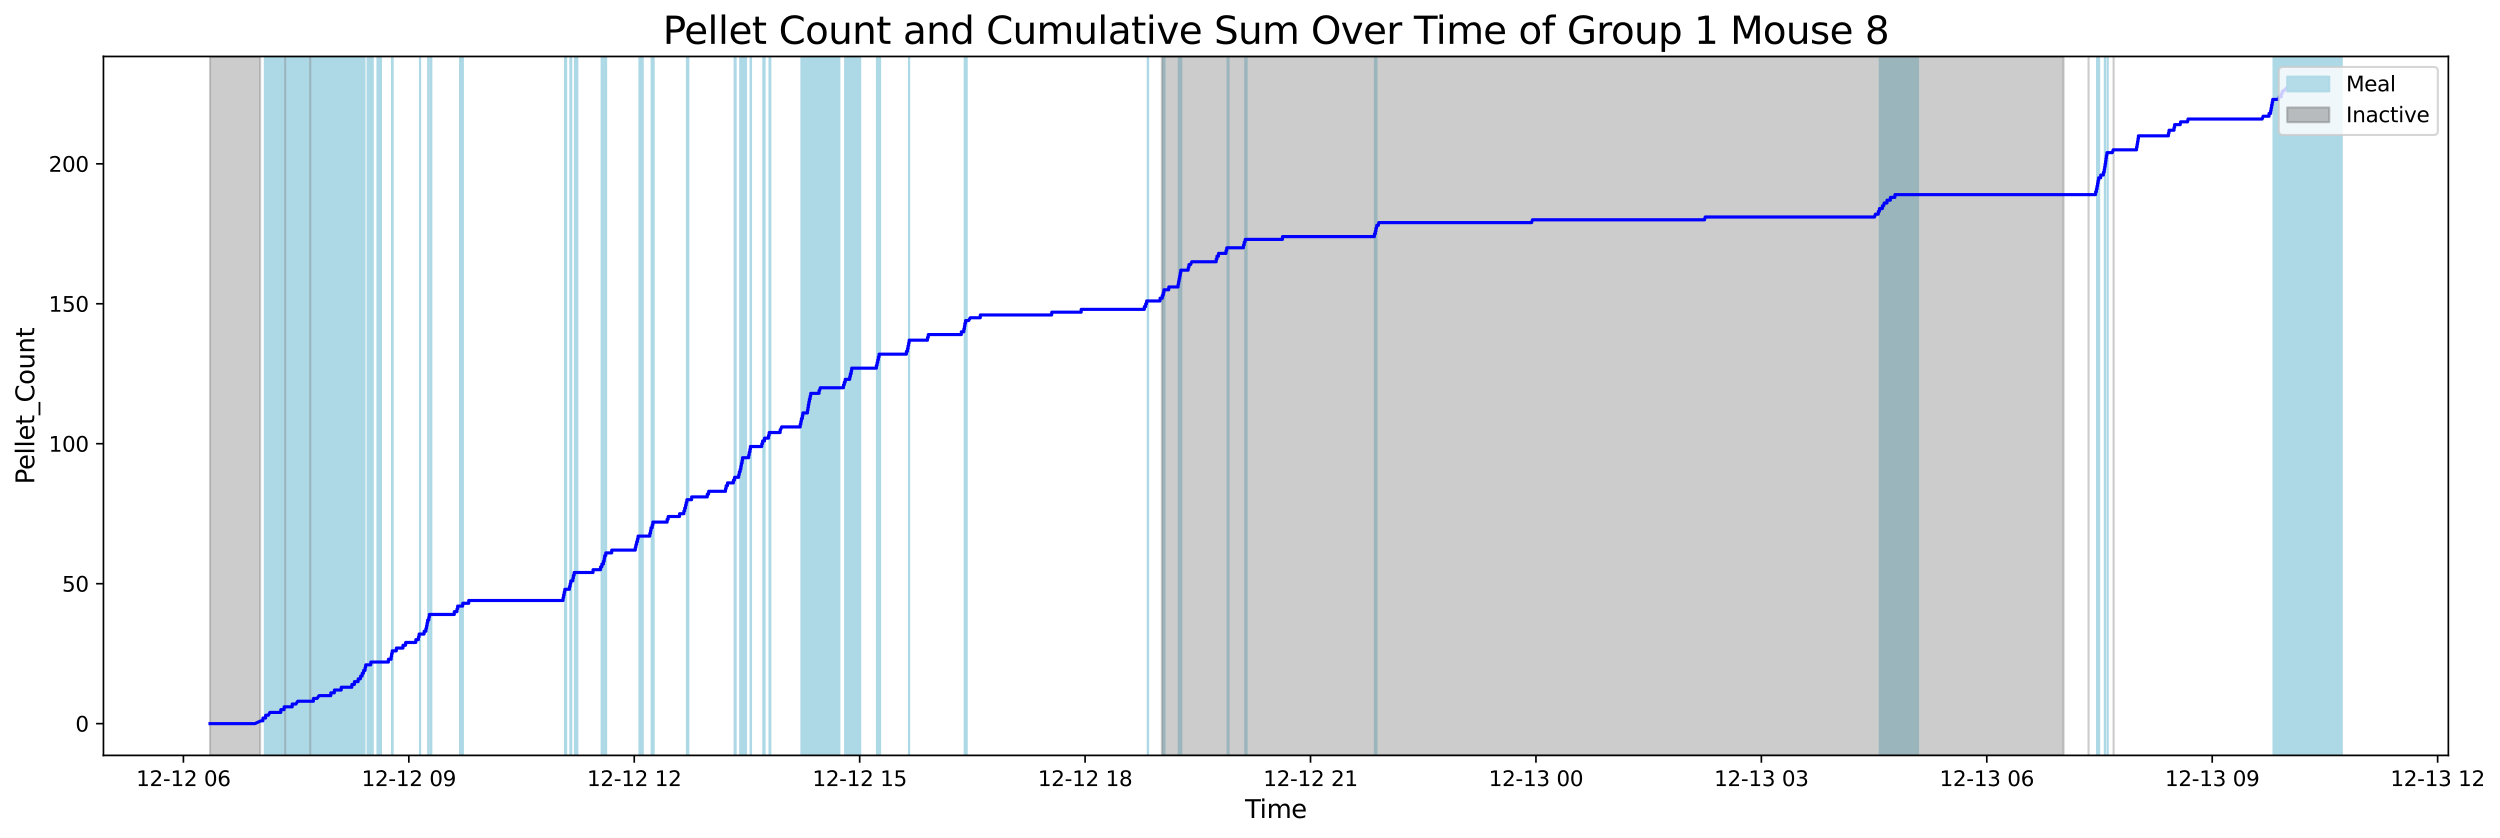 <?xml version="1.0" encoding="utf-8" standalone="no"?>
<!DOCTYPE svg PUBLIC "-//W3C//DTD SVG 1.1//EN"
  "http://www.w3.org/Graphics/SVG/1.1/DTD/svg11.dtd">
<svg xmlns:xlink="http://www.w3.org/1999/xlink" width="1189.814pt" height="399.009pt" viewBox="0 0 1189.814 399.009" xmlns="http://www.w3.org/2000/svg" version="1.1">
 <defs>
  <style type="text/css">*{stroke-linejoin: round; stroke-linecap: butt}</style>
 </defs>
 <g id="figure_1">
  <g id="patch_1">
   <path d="M 0 399.009 
L 1189.814 399.009 
L 1189.814 0 
L 0 0 
z
" style="fill: #ffffff"/>
  </g>
  <g id="axes_1">
   <g id="patch_2">
    <path d="M 49.235 359.517 
L 1165.235 359.517 
L 1165.235 26.877 
L 49.235 26.877 
z
" style="fill: #ffffff"/>
   </g>
   <g id="patch_3">
    <path d="M 155.959 359.517 
L 155.959 26.877 
L 126.05 26.877 
L 126.05 359.517 
z
" clip-path="url(#pbf1a6da0ec)" style="fill: #add8e6; stroke: #add8e6; stroke-linejoin: miter"/>
   </g>
   <g id="patch_4">
    <path d="M 165.446 359.517 
L 165.446 26.877 
L 139.542 26.877 
L 139.542 359.517 
z
" clip-path="url(#pbf1a6da0ec)" style="fill: #add8e6; stroke: #add8e6; stroke-linejoin: miter"/>
   </g>
   <g id="patch_5">
    <path d="M 173.472 359.517 
L 173.472 26.877 
L 150.265 26.877 
L 150.265 359.517 
z
" clip-path="url(#pbf1a6da0ec)" style="fill: #add8e6; stroke: #add8e6; stroke-linejoin: miter"/>
   </g>
   <g id="patch_6">
    <path d="M 177.4 359.517 
L 177.4 26.877 
L 174.96 26.877 
L 174.96 359.517 
z
" clip-path="url(#pbf1a6da0ec)" style="fill: #add8e6; stroke: #add8e6; stroke-linejoin: miter"/>
   </g>
   <g id="patch_7">
    <path d="M 175.612 359.517 
L 175.612 26.877 
L 176.15 26.877 
L 176.15 359.517 
z
" clip-path="url(#pbf1a6da0ec)" style="fill: #add8e6; stroke: #add8e6; stroke-linejoin: miter"/>
   </g>
   <g id="patch_8">
    <path d="M 181.32 359.517 
L 181.32 26.877 
L 179.653 26.877 
L 179.653 359.517 
z
" clip-path="url(#pbf1a6da0ec)" style="fill: #add8e6; stroke: #add8e6; stroke-linejoin: miter"/>
   </g>
   <g id="patch_9">
    <path d="M 186.557 359.517 
L 186.557 26.877 
L 186.857 26.877 
L 186.857 359.517 
z
" clip-path="url(#pbf1a6da0ec)" style="fill: #add8e6; stroke: #add8e6; stroke-linejoin: miter"/>
   </g>
   <g id="patch_10">
    <path d="M 199.888 359.517 
L 199.888 26.877 
L 199.94 26.877 
L 199.94 359.517 
z
" clip-path="url(#pbf1a6da0ec)" style="fill: #add8e6; stroke: #add8e6; stroke-linejoin: miter"/>
   </g>
   <g id="patch_11">
    <path d="M 203.788 359.517 
L 203.788 26.877 
L 203.921 26.877 
L 203.921 359.517 
z
" clip-path="url(#pbf1a6da0ec)" style="fill: #add8e6; stroke: #add8e6; stroke-linejoin: miter"/>
   </g>
   <g id="patch_12">
    <path d="M 205.27 359.517 
L 205.27 26.877 
L 204.817 26.877 
L 204.817 359.517 
z
" clip-path="url(#pbf1a6da0ec)" style="fill: #add8e6; stroke: #add8e6; stroke-linejoin: miter"/>
   </g>
   <g id="patch_13">
    <path d="M 220.292 359.517 
L 220.292 26.877 
L 218.953 26.877 
L 218.953 359.517 
z
" clip-path="url(#pbf1a6da0ec)" style="fill: #add8e6; stroke: #add8e6; stroke-linejoin: miter"/>
   </g>
   <g id="patch_14">
    <path d="M 269.44 359.517 
L 269.44 26.877 
L 268.928 26.877 
L 268.928 359.517 
z
" clip-path="url(#pbf1a6da0ec)" style="fill: #add8e6; stroke: #add8e6; stroke-linejoin: miter"/>
   </g>
   <g id="patch_15">
    <path d="M 271.457 359.517 
L 271.457 26.877 
L 271.876 26.877 
L 271.876 359.517 
z
" clip-path="url(#pbf1a6da0ec)" style="fill: #add8e6; stroke: #add8e6; stroke-linejoin: miter"/>
   </g>
   <g id="patch_16">
    <path d="M 274.757 359.517 
L 274.757 26.877 
L 273.656 26.877 
L 273.656 359.517 
z
" clip-path="url(#pbf1a6da0ec)" style="fill: #add8e6; stroke: #add8e6; stroke-linejoin: miter"/>
   </g>
   <g id="patch_17">
    <path d="M 286.34 359.517 
L 286.34 26.877 
L 286.93 26.877 
L 286.93 359.517 
z
" clip-path="url(#pbf1a6da0ec)" style="fill: #add8e6; stroke: #add8e6; stroke-linejoin: miter"/>
   </g>
   <g id="patch_18">
    <path d="M 287.875 359.517 
L 287.875 26.877 
L 288.461 26.877 
L 288.461 359.517 
z
" clip-path="url(#pbf1a6da0ec)" style="fill: #add8e6; stroke: #add8e6; stroke-linejoin: miter"/>
   </g>
   <g id="patch_19">
    <path d="M 305.893 359.517 
L 305.893 26.877 
L 304.334 26.877 
L 304.334 359.517 
z
" clip-path="url(#pbf1a6da0ec)" style="fill: #add8e6; stroke: #add8e6; stroke-linejoin: miter"/>
   </g>
   <g id="patch_20">
    <path d="M 310.926 359.517 
L 310.926 26.877 
L 310.139 26.877 
L 310.139 359.517 
z
" clip-path="url(#pbf1a6da0ec)" style="fill: #add8e6; stroke: #add8e6; stroke-linejoin: miter"/>
   </g>
   <g id="patch_21">
    <path d="M 310.828 359.517 
L 310.828 26.877 
L 311.003 26.877 
L 311.003 359.517 
z
" clip-path="url(#pbf1a6da0ec)" style="fill: #add8e6; stroke: #add8e6; stroke-linejoin: miter"/>
   </g>
   <g id="patch_22">
    <path d="M 327.587 359.517 
L 327.587 26.877 
L 326.935 26.877 
L 326.935 359.517 
z
" clip-path="url(#pbf1a6da0ec)" style="fill: #add8e6; stroke: #add8e6; stroke-linejoin: miter"/>
   </g>
   <g id="patch_23">
    <path d="M 349.63 359.517 
L 349.63 26.877 
L 350.104 26.877 
L 350.104 359.517 
z
" clip-path="url(#pbf1a6da0ec)" style="fill: #add8e6; stroke: #add8e6; stroke-linejoin: miter"/>
   </g>
   <g id="patch_24">
    <path d="M 352.977 359.517 
L 352.977 26.877 
L 352.298 26.877 
L 352.298 359.517 
z
" clip-path="url(#pbf1a6da0ec)" style="fill: #add8e6; stroke: #add8e6; stroke-linejoin: miter"/>
   </g>
   <g id="patch_25">
    <path d="M 353.436 359.517 
L 353.436 26.877 
L 352.858 26.877 
L 352.858 359.517 
z
" clip-path="url(#pbf1a6da0ec)" style="fill: #add8e6; stroke: #add8e6; stroke-linejoin: miter"/>
   </g>
   <g id="patch_26">
    <path d="M 355.053 359.517 
L 355.053 26.877 
L 353.746 26.877 
L 353.746 359.517 
z
" clip-path="url(#pbf1a6da0ec)" style="fill: #add8e6; stroke: #add8e6; stroke-linejoin: miter"/>
   </g>
   <g id="patch_27">
    <path d="M 357.229 359.517 
L 357.229 26.877 
L 357.424 26.877 
L 357.424 359.517 
z
" clip-path="url(#pbf1a6da0ec)" style="fill: #add8e6; stroke: #add8e6; stroke-linejoin: miter"/>
   </g>
   <g id="patch_28">
    <path d="M 363.883 359.517 
L 363.883 26.877 
L 363.277 26.877 
L 363.277 359.517 
z
" clip-path="url(#pbf1a6da0ec)" style="fill: #add8e6; stroke: #add8e6; stroke-linejoin: miter"/>
   </g>
   <g id="patch_29">
    <path d="M 366.225 359.517 
L 366.225 26.877 
L 366.61 26.877 
L 366.61 359.517 
z
" clip-path="url(#pbf1a6da0ec)" style="fill: #add8e6; stroke: #add8e6; stroke-linejoin: miter"/>
   </g>
   <g id="patch_30">
    <path d="M 399.463 359.517 
L 399.463 26.877 
L 381.418 26.877 
L 381.418 359.517 
z
" clip-path="url(#pbf1a6da0ec)" style="fill: #add8e6; stroke: #add8e6; stroke-linejoin: miter"/>
   </g>
   <g id="patch_31">
    <path d="M 385.451 359.517 
L 385.451 26.877 
L 385.808 26.877 
L 385.808 359.517 
z
" clip-path="url(#pbf1a6da0ec)" style="fill: #add8e6; stroke: #add8e6; stroke-linejoin: miter"/>
   </g>
   <g id="patch_32">
    <path d="M 409.379 359.517 
L 409.379 26.877 
L 402.219 26.877 
L 402.219 359.517 
z
" clip-path="url(#pbf1a6da0ec)" style="fill: #add8e6; stroke: #add8e6; stroke-linejoin: miter"/>
   </g>
   <g id="patch_33">
    <path d="M 406.707 359.517 
L 406.707 26.877 
L 405.587 26.877 
L 405.587 359.517 
z
" clip-path="url(#pbf1a6da0ec)" style="fill: #add8e6; stroke: #add8e6; stroke-linejoin: miter"/>
   </g>
   <g id="patch_34">
    <path d="M 417.358 359.517 
L 417.358 26.877 
L 418.84 26.877 
L 418.84 359.517 
z
" clip-path="url(#pbf1a6da0ec)" style="fill: #add8e6; stroke: #add8e6; stroke-linejoin: miter"/>
   </g>
   <g id="patch_35">
    <path d="M 432.672 359.517 
L 432.672 26.877 
L 432.612 26.877 
L 432.612 359.517 
z
" clip-path="url(#pbf1a6da0ec)" style="fill: #add8e6; stroke: #add8e6; stroke-linejoin: miter"/>
   </g>
   <g id="patch_36">
    <path d="M 459.13 359.517 
L 459.13 26.877 
L 460.077 26.877 
L 460.077 359.517 
z
" clip-path="url(#pbf1a6da0ec)" style="fill: #add8e6; stroke: #add8e6; stroke-linejoin: miter"/>
   </g>
   <g id="patch_37">
    <path d="M 546.257 359.517 
L 546.257 26.877 
L 546.402 26.877 
L 546.402 359.517 
z
" clip-path="url(#pbf1a6da0ec)" style="fill: #add8e6; stroke: #add8e6; stroke-linejoin: miter"/>
   </g>
   <g id="patch_38">
    <path d="M 553.554 359.517 
L 553.554 26.877 
L 554.206 26.877 
L 554.206 359.517 
z
" clip-path="url(#pbf1a6da0ec)" style="fill: #add8e6; stroke: #add8e6; stroke-linejoin: miter"/>
   </g>
   <g id="patch_39">
    <path d="M 561.018 359.517 
L 561.018 26.877 
L 561.179 26.877 
L 561.179 359.517 
z
" clip-path="url(#pbf1a6da0ec)" style="fill: #add8e6; stroke: #add8e6; stroke-linejoin: miter"/>
   </g>
   <g id="patch_40">
    <path d="M 562.103 359.517 
L 562.103 26.877 
L 562.202 26.877 
L 562.202 359.517 
z
" clip-path="url(#pbf1a6da0ec)" style="fill: #add8e6; stroke: #add8e6; stroke-linejoin: miter"/>
   </g>
   <g id="patch_41">
    <path d="M 584.261 359.517 
L 584.261 26.877 
L 584.716 26.877 
L 584.716 359.517 
z
" clip-path="url(#pbf1a6da0ec)" style="fill: #add8e6; stroke: #add8e6; stroke-linejoin: miter"/>
   </g>
   <g id="patch_42">
    <path d="M 593.277 359.517 
L 593.277 26.877 
L 592.667 26.877 
L 592.667 359.517 
z
" clip-path="url(#pbf1a6da0ec)" style="fill: #add8e6; stroke: #add8e6; stroke-linejoin: miter"/>
   </g>
   <g id="patch_43">
    <path d="M 654.362 359.517 
L 654.362 26.877 
L 655.093 26.877 
L 655.093 359.517 
z
" clip-path="url(#pbf1a6da0ec)" style="fill: #add8e6; stroke: #add8e6; stroke-linejoin: miter"/>
   </g>
   <g id="patch_44">
    <path d="M 912.844 359.517 
L 912.844 26.877 
L 894.644 26.877 
L 894.644 359.517 
z
" clip-path="url(#pbf1a6da0ec)" style="fill: #add8e6; stroke: #add8e6; stroke-linejoin: miter"/>
   </g>
   <g id="patch_45">
    <path d="M 908.74 359.517 
L 908.74 26.877 
L 898.321 26.877 
L 898.321 359.517 
z
" clip-path="url(#pbf1a6da0ec)" style="fill: #add8e6; stroke: #add8e6; stroke-linejoin: miter"/>
   </g>
   <g id="patch_46">
    <path d="M 998.05 359.517 
L 998.05 26.877 
L 999.04 26.877 
L 999.04 359.517 
z
" clip-path="url(#pbf1a6da0ec)" style="fill: #add8e6; stroke: #add8e6; stroke-linejoin: miter"/>
   </g>
   <g id="patch_47">
    <path d="M 1001.873 359.517 
L 1001.873 26.877 
L 1001.748 26.877 
L 1001.748 359.517 
z
" clip-path="url(#pbf1a6da0ec)" style="fill: #add8e6; stroke: #add8e6; stroke-linejoin: miter"/>
   </g>
   <g id="patch_48">
    <path d="M 1003.118 359.517 
L 1003.118 26.877 
L 1003.059 26.877 
L 1003.059 359.517 
z
" clip-path="url(#pbf1a6da0ec)" style="fill: #add8e6; stroke: #add8e6; stroke-linejoin: miter"/>
   </g>
   <g id="patch_49">
    <path d="M 1104.2 359.517 
L 1104.2 26.877 
L 1082.036 26.877 
L 1082.036 359.517 
z
" clip-path="url(#pbf1a6da0ec)" style="fill: #add8e6; stroke: #add8e6; stroke-linejoin: miter"/>
   </g>
   <g id="patch_50">
    <path d="M 1114.508 359.517 
L 1114.508 26.877 
L 1086.016 26.877 
L 1086.016 359.517 
z
" clip-path="url(#pbf1a6da0ec)" style="fill: #add8e6; stroke: #add8e6; stroke-linejoin: miter"/>
   </g>
   <g id="patch_51">
    <path d="M 99.962 359.517 
L 99.962 26.877 
L 123.803 26.877 
L 123.803 359.517 
z
" clip-path="url(#pbf1a6da0ec)" style="fill: #808080; opacity: 0.4; stroke: #808080; stroke-linejoin: miter"/>
   </g>
   <g id="patch_52">
    <path d="M 135.724 26.877 
L 135.724 26.877 
L 135.724 359.517 
" clip-path="url(#pbf1a6da0ec)" style="fill: #808080; opacity: 0.4; stroke: #808080; stroke-linejoin: miter"/>
   </g>
   <g id="patch_53">
    <path d="M 147.644 26.877 
L 147.644 26.877 
L 147.644 359.517 
" clip-path="url(#pbf1a6da0ec)" style="fill: #808080; opacity: 0.4; stroke: #808080; stroke-linejoin: miter"/>
   </g>
   <g id="patch_54">
    <path d="M 552.942 359.517 
L 552.942 26.877 
L 982.081 26.877 
L 982.081 359.517 
z
" clip-path="url(#pbf1a6da0ec)" style="fill: #808080; opacity: 0.4; stroke: #808080; stroke-linejoin: miter"/>
   </g>
   <g id="patch_55">
    <path d="M 994.001 26.877 
L 994.001 26.877 
L 994.001 359.517 
" clip-path="url(#pbf1a6da0ec)" style="fill: #808080; opacity: 0.4; stroke: #808080; stroke-linejoin: miter"/>
   </g>
   <g id="patch_56">
    <path d="M 1005.922 26.877 
L 1005.922 26.877 
L 1005.922 359.517 
" clip-path="url(#pbf1a6da0ec)" style="fill: #808080; opacity: 0.4; stroke: #808080; stroke-linejoin: miter"/>
   </g>
   <g id="matplotlib.axis_1">
    <g id="xtick_1">
     <g id="line2d_1">
      <defs>
       <path id="md19008d1d5" d="M 0 0 
L 0 3.5 
" style="stroke: #000000; stroke-width: 0.8"/>
      </defs>
      <g>
       <use xlink:href="#md19008d1d5" x="87.287" y="359.517" style="stroke: #000000; stroke-width: 0.8"/>
      </g>
     </g>
     <g id="text_1">
      <!-- 12-12 06 -->
      <g transform="translate(64.806 374.116) scale(0.1 -0.1)">
       <defs>
        <path id="DejaVuSans-31" d="M 794 531 
L 1825 531 
L 1825 4091 
L 703 3866 
L 703 4441 
L 1819 4666 
L 2450 4666 
L 2450 531 
L 3481 531 
L 3481 0 
L 794 0 
L 794 531 
z
" transform="scale(0.016)"/>
        <path id="DejaVuSans-32" d="M 1228 531 
L 3431 531 
L 3431 0 
L 469 0 
L 469 531 
Q 828 903 1448 1529 
Q 2069 2156 2228 2338 
Q 2531 2678 2651 2914 
Q 2772 3150 2772 3378 
Q 2772 3750 2511 3984 
Q 2250 4219 1831 4219 
Q 1534 4219 1204 4116 
Q 875 4013 500 3803 
L 500 4441 
Q 881 4594 1212 4672 
Q 1544 4750 1819 4750 
Q 2544 4750 2975 4387 
Q 3406 4025 3406 3419 
Q 3406 3131 3298 2873 
Q 3191 2616 2906 2266 
Q 2828 2175 2409 1742 
Q 1991 1309 1228 531 
z
" transform="scale(0.016)"/>
        <path id="DejaVuSans-2d" d="M 313 2009 
L 1997 2009 
L 1997 1497 
L 313 1497 
L 313 2009 
z
" transform="scale(0.016)"/>
        <path id="DejaVuSans-20" transform="scale(0.016)"/>
        <path id="DejaVuSans-30" d="M 2034 4250 
Q 1547 4250 1301 3770 
Q 1056 3291 1056 2328 
Q 1056 1369 1301 889 
Q 1547 409 2034 409 
Q 2525 409 2770 889 
Q 3016 1369 3016 2328 
Q 3016 3291 2770 3770 
Q 2525 4250 2034 4250 
z
M 2034 4750 
Q 2819 4750 3233 4129 
Q 3647 3509 3647 2328 
Q 3647 1150 3233 529 
Q 2819 -91 2034 -91 
Q 1250 -91 836 529 
Q 422 1150 422 2328 
Q 422 3509 836 4129 
Q 1250 4750 2034 4750 
z
" transform="scale(0.016)"/>
        <path id="DejaVuSans-36" d="M 2113 2584 
Q 1688 2584 1439 2293 
Q 1191 2003 1191 1497 
Q 1191 994 1439 701 
Q 1688 409 2113 409 
Q 2538 409 2786 701 
Q 3034 994 3034 1497 
Q 3034 2003 2786 2293 
Q 2538 2584 2113 2584 
z
M 3366 4563 
L 3366 3988 
Q 3128 4100 2886 4159 
Q 2644 4219 2406 4219 
Q 1781 4219 1451 3797 
Q 1122 3375 1075 2522 
Q 1259 2794 1537 2939 
Q 1816 3084 2150 3084 
Q 2853 3084 3261 2657 
Q 3669 2231 3669 1497 
Q 3669 778 3244 343 
Q 2819 -91 2113 -91 
Q 1303 -91 875 529 
Q 447 1150 447 2328 
Q 447 3434 972 4092 
Q 1497 4750 2381 4750 
Q 2619 4750 2861 4703 
Q 3103 4656 3366 4563 
z
" transform="scale(0.016)"/>
       </defs>
       <use xlink:href="#DejaVuSans-31"/>
       <use xlink:href="#DejaVuSans-32" x="63.623"/>
       <use xlink:href="#DejaVuSans-2d" x="127.246"/>
       <use xlink:href="#DejaVuSans-31" x="163.33"/>
       <use xlink:href="#DejaVuSans-32" x="226.953"/>
       <use xlink:href="#DejaVuSans-20" x="290.576"/>
       <use xlink:href="#DejaVuSans-30" x="322.363"/>
       <use xlink:href="#DejaVuSans-36" x="385.986"/>
      </g>
     </g>
    </g>
    <g id="xtick_2">
     <g id="line2d_2">
      <g>
       <use xlink:href="#md19008d1d5" x="194.571" y="359.517" style="stroke: #000000; stroke-width: 0.8"/>
      </g>
     </g>
     <g id="text_2">
      <!-- 12-12 09 -->
      <g transform="translate(172.091 374.116) scale(0.1 -0.1)">
       <defs>
        <path id="DejaVuSans-39" d="M 703 97 
L 703 672 
Q 941 559 1184 500 
Q 1428 441 1663 441 
Q 2288 441 2617 861 
Q 2947 1281 2994 2138 
Q 2813 1869 2534 1725 
Q 2256 1581 1919 1581 
Q 1219 1581 811 2004 
Q 403 2428 403 3163 
Q 403 3881 828 4315 
Q 1253 4750 1959 4750 
Q 2769 4750 3195 4129 
Q 3622 3509 3622 2328 
Q 3622 1225 3098 567 
Q 2575 -91 1691 -91 
Q 1453 -91 1209 -44 
Q 966 3 703 97 
z
M 1959 2075 
Q 2384 2075 2632 2365 
Q 2881 2656 2881 3163 
Q 2881 3666 2632 3958 
Q 2384 4250 1959 4250 
Q 1534 4250 1286 3958 
Q 1038 3666 1038 3163 
Q 1038 2656 1286 2365 
Q 1534 2075 1959 2075 
z
" transform="scale(0.016)"/>
       </defs>
       <use xlink:href="#DejaVuSans-31"/>
       <use xlink:href="#DejaVuSans-32" x="63.623"/>
       <use xlink:href="#DejaVuSans-2d" x="127.246"/>
       <use xlink:href="#DejaVuSans-31" x="163.33"/>
       <use xlink:href="#DejaVuSans-32" x="226.953"/>
       <use xlink:href="#DejaVuSans-20" x="290.576"/>
       <use xlink:href="#DejaVuSans-30" x="322.363"/>
       <use xlink:href="#DejaVuSans-39" x="385.986"/>
      </g>
     </g>
    </g>
    <g id="xtick_3">
     <g id="line2d_3">
      <g>
       <use xlink:href="#md19008d1d5" x="301.856" y="359.517" style="stroke: #000000; stroke-width: 0.8"/>
      </g>
     </g>
     <g id="text_3">
      <!-- 12-12 12 -->
      <g transform="translate(279.376 374.116) scale(0.1 -0.1)">
       <use xlink:href="#DejaVuSans-31"/>
       <use xlink:href="#DejaVuSans-32" x="63.623"/>
       <use xlink:href="#DejaVuSans-2d" x="127.246"/>
       <use xlink:href="#DejaVuSans-31" x="163.33"/>
       <use xlink:href="#DejaVuSans-32" x="226.953"/>
       <use xlink:href="#DejaVuSans-20" x="290.576"/>
       <use xlink:href="#DejaVuSans-31" x="322.363"/>
       <use xlink:href="#DejaVuSans-32" x="385.986"/>
      </g>
     </g>
    </g>
    <g id="xtick_4">
     <g id="line2d_4">
      <g>
       <use xlink:href="#md19008d1d5" x="409.141" y="359.517" style="stroke: #000000; stroke-width: 0.8"/>
      </g>
     </g>
     <g id="text_4">
      <!-- 12-12 15 -->
      <g transform="translate(386.66 374.116) scale(0.1 -0.1)">
       <defs>
        <path id="DejaVuSans-35" d="M 691 4666 
L 3169 4666 
L 3169 4134 
L 1269 4134 
L 1269 2991 
Q 1406 3038 1543 3061 
Q 1681 3084 1819 3084 
Q 2600 3084 3056 2656 
Q 3513 2228 3513 1497 
Q 3513 744 3044 326 
Q 2575 -91 1722 -91 
Q 1428 -91 1123 -41 
Q 819 9 494 109 
L 494 744 
Q 775 591 1075 516 
Q 1375 441 1709 441 
Q 2250 441 2565 725 
Q 2881 1009 2881 1497 
Q 2881 1984 2565 2268 
Q 2250 2553 1709 2553 
Q 1456 2553 1204 2497 
Q 953 2441 691 2322 
L 691 4666 
z
" transform="scale(0.016)"/>
       </defs>
       <use xlink:href="#DejaVuSans-31"/>
       <use xlink:href="#DejaVuSans-32" x="63.623"/>
       <use xlink:href="#DejaVuSans-2d" x="127.246"/>
       <use xlink:href="#DejaVuSans-31" x="163.33"/>
       <use xlink:href="#DejaVuSans-32" x="226.953"/>
       <use xlink:href="#DejaVuSans-20" x="290.576"/>
       <use xlink:href="#DejaVuSans-31" x="322.363"/>
       <use xlink:href="#DejaVuSans-35" x="385.986"/>
      </g>
     </g>
    </g>
    <g id="xtick_5">
     <g id="line2d_5">
      <g>
       <use xlink:href="#md19008d1d5" x="516.425" y="359.517" style="stroke: #000000; stroke-width: 0.8"/>
      </g>
     </g>
     <g id="text_5">
      <!-- 12-12 18 -->
      <g transform="translate(493.945 374.116) scale(0.1 -0.1)">
       <defs>
        <path id="DejaVuSans-38" d="M 2034 2216 
Q 1584 2216 1326 1975 
Q 1069 1734 1069 1313 
Q 1069 891 1326 650 
Q 1584 409 2034 409 
Q 2484 409 2743 651 
Q 3003 894 3003 1313 
Q 3003 1734 2745 1975 
Q 2488 2216 2034 2216 
z
M 1403 2484 
Q 997 2584 770 2862 
Q 544 3141 544 3541 
Q 544 4100 942 4425 
Q 1341 4750 2034 4750 
Q 2731 4750 3128 4425 
Q 3525 4100 3525 3541 
Q 3525 3141 3298 2862 
Q 3072 2584 2669 2484 
Q 3125 2378 3379 2068 
Q 3634 1759 3634 1313 
Q 3634 634 3220 271 
Q 2806 -91 2034 -91 
Q 1263 -91 848 271 
Q 434 634 434 1313 
Q 434 1759 690 2068 
Q 947 2378 1403 2484 
z
M 1172 3481 
Q 1172 3119 1398 2916 
Q 1625 2713 2034 2713 
Q 2441 2713 2670 2916 
Q 2900 3119 2900 3481 
Q 2900 3844 2670 4047 
Q 2441 4250 2034 4250 
Q 1625 4250 1398 4047 
Q 1172 3844 1172 3481 
z
" transform="scale(0.016)"/>
       </defs>
       <use xlink:href="#DejaVuSans-31"/>
       <use xlink:href="#DejaVuSans-32" x="63.623"/>
       <use xlink:href="#DejaVuSans-2d" x="127.246"/>
       <use xlink:href="#DejaVuSans-31" x="163.33"/>
       <use xlink:href="#DejaVuSans-32" x="226.953"/>
       <use xlink:href="#DejaVuSans-20" x="290.576"/>
       <use xlink:href="#DejaVuSans-31" x="322.363"/>
       <use xlink:href="#DejaVuSans-38" x="385.986"/>
      </g>
     </g>
    </g>
    <g id="xtick_6">
     <g id="line2d_6">
      <g>
       <use xlink:href="#md19008d1d5" x="623.71" y="359.517" style="stroke: #000000; stroke-width: 0.8"/>
      </g>
     </g>
     <g id="text_6">
      <!-- 12-12 21 -->
      <g transform="translate(601.23 374.116) scale(0.1 -0.1)">
       <use xlink:href="#DejaVuSans-31"/>
       <use xlink:href="#DejaVuSans-32" x="63.623"/>
       <use xlink:href="#DejaVuSans-2d" x="127.246"/>
       <use xlink:href="#DejaVuSans-31" x="163.33"/>
       <use xlink:href="#DejaVuSans-32" x="226.953"/>
       <use xlink:href="#DejaVuSans-20" x="290.576"/>
       <use xlink:href="#DejaVuSans-32" x="322.363"/>
       <use xlink:href="#DejaVuSans-31" x="385.986"/>
      </g>
     </g>
    </g>
    <g id="xtick_7">
     <g id="line2d_7">
      <g>
       <use xlink:href="#md19008d1d5" x="730.995" y="359.517" style="stroke: #000000; stroke-width: 0.8"/>
      </g>
     </g>
     <g id="text_7">
      <!-- 12-13 00 -->
      <g transform="translate(708.514 374.116) scale(0.1 -0.1)">
       <defs>
        <path id="DejaVuSans-33" d="M 2597 2516 
Q 3050 2419 3304 2112 
Q 3559 1806 3559 1356 
Q 3559 666 3084 287 
Q 2609 -91 1734 -91 
Q 1441 -91 1130 -33 
Q 819 25 488 141 
L 488 750 
Q 750 597 1062 519 
Q 1375 441 1716 441 
Q 2309 441 2620 675 
Q 2931 909 2931 1356 
Q 2931 1769 2642 2001 
Q 2353 2234 1838 2234 
L 1294 2234 
L 1294 2753 
L 1863 2753 
Q 2328 2753 2575 2939 
Q 2822 3125 2822 3475 
Q 2822 3834 2567 4026 
Q 2313 4219 1838 4219 
Q 1578 4219 1281 4162 
Q 984 4106 628 3988 
L 628 4550 
Q 988 4650 1302 4700 
Q 1616 4750 1894 4750 
Q 2613 4750 3031 4423 
Q 3450 4097 3450 3541 
Q 3450 3153 3228 2886 
Q 3006 2619 2597 2516 
z
" transform="scale(0.016)"/>
       </defs>
       <use xlink:href="#DejaVuSans-31"/>
       <use xlink:href="#DejaVuSans-32" x="63.623"/>
       <use xlink:href="#DejaVuSans-2d" x="127.246"/>
       <use xlink:href="#DejaVuSans-31" x="163.33"/>
       <use xlink:href="#DejaVuSans-33" x="226.953"/>
       <use xlink:href="#DejaVuSans-20" x="290.576"/>
       <use xlink:href="#DejaVuSans-30" x="322.363"/>
       <use xlink:href="#DejaVuSans-30" x="385.986"/>
      </g>
     </g>
    </g>
    <g id="xtick_8">
     <g id="line2d_8">
      <g>
       <use xlink:href="#md19008d1d5" x="838.279" y="359.517" style="stroke: #000000; stroke-width: 0.8"/>
      </g>
     </g>
     <g id="text_8">
      <!-- 12-13 03 -->
      <g transform="translate(815.799 374.116) scale(0.1 -0.1)">
       <use xlink:href="#DejaVuSans-31"/>
       <use xlink:href="#DejaVuSans-32" x="63.623"/>
       <use xlink:href="#DejaVuSans-2d" x="127.246"/>
       <use xlink:href="#DejaVuSans-31" x="163.33"/>
       <use xlink:href="#DejaVuSans-33" x="226.953"/>
       <use xlink:href="#DejaVuSans-20" x="290.576"/>
       <use xlink:href="#DejaVuSans-30" x="322.363"/>
       <use xlink:href="#DejaVuSans-33" x="385.986"/>
      </g>
     </g>
    </g>
    <g id="xtick_9">
     <g id="line2d_9">
      <g>
       <use xlink:href="#md19008d1d5" x="945.564" y="359.517" style="stroke: #000000; stroke-width: 0.8"/>
      </g>
     </g>
     <g id="text_9">
      <!-- 12-13 06 -->
      <g transform="translate(923.084 374.116) scale(0.1 -0.1)">
       <use xlink:href="#DejaVuSans-31"/>
       <use xlink:href="#DejaVuSans-32" x="63.623"/>
       <use xlink:href="#DejaVuSans-2d" x="127.246"/>
       <use xlink:href="#DejaVuSans-31" x="163.33"/>
       <use xlink:href="#DejaVuSans-33" x="226.953"/>
       <use xlink:href="#DejaVuSans-20" x="290.576"/>
       <use xlink:href="#DejaVuSans-30" x="322.363"/>
       <use xlink:href="#DejaVuSans-36" x="385.986"/>
      </g>
     </g>
    </g>
    <g id="xtick_10">
     <g id="line2d_10">
      <g>
       <use xlink:href="#md19008d1d5" x="1052.849" y="359.517" style="stroke: #000000; stroke-width: 0.8"/>
      </g>
     </g>
     <g id="text_10">
      <!-- 12-13 09 -->
      <g transform="translate(1030.368 374.116) scale(0.1 -0.1)">
       <use xlink:href="#DejaVuSans-31"/>
       <use xlink:href="#DejaVuSans-32" x="63.623"/>
       <use xlink:href="#DejaVuSans-2d" x="127.246"/>
       <use xlink:href="#DejaVuSans-31" x="163.33"/>
       <use xlink:href="#DejaVuSans-33" x="226.953"/>
       <use xlink:href="#DejaVuSans-20" x="290.576"/>
       <use xlink:href="#DejaVuSans-30" x="322.363"/>
       <use xlink:href="#DejaVuSans-39" x="385.986"/>
      </g>
     </g>
    </g>
    <g id="xtick_11">
     <g id="line2d_11">
      <g>
       <use xlink:href="#md19008d1d5" x="1160.134" y="359.517" style="stroke: #000000; stroke-width: 0.8"/>
      </g>
     </g>
     <g id="text_11">
      <!-- 12-13 12 -->
      <g transform="translate(1137.653 374.116) scale(0.1 -0.1)">
       <use xlink:href="#DejaVuSans-31"/>
       <use xlink:href="#DejaVuSans-32" x="63.623"/>
       <use xlink:href="#DejaVuSans-2d" x="127.246"/>
       <use xlink:href="#DejaVuSans-31" x="163.33"/>
       <use xlink:href="#DejaVuSans-33" x="226.953"/>
       <use xlink:href="#DejaVuSans-20" x="290.576"/>
       <use xlink:href="#DejaVuSans-31" x="322.363"/>
       <use xlink:href="#DejaVuSans-32" x="385.986"/>
      </g>
     </g>
    </g>
    <g id="text_12">
     <!-- Time -->
     <g transform="translate(592.555 389.313) scale(0.12 -0.12)">
      <defs>
       <path id="DejaVuSans-54" d="M -19 4666 
L 3928 4666 
L 3928 4134 
L 2272 4134 
L 2272 0 
L 1638 0 
L 1638 4134 
L -19 4134 
L -19 4666 
z
" transform="scale(0.016)"/>
       <path id="DejaVuSans-69" d="M 603 3500 
L 1178 3500 
L 1178 0 
L 603 0 
L 603 3500 
z
M 603 4863 
L 1178 4863 
L 1178 4134 
L 603 4134 
L 603 4863 
z
" transform="scale(0.016)"/>
       <path id="DejaVuSans-6d" d="M 3328 2828 
Q 3544 3216 3844 3400 
Q 4144 3584 4550 3584 
Q 5097 3584 5394 3201 
Q 5691 2819 5691 2113 
L 5691 0 
L 5113 0 
L 5113 2094 
Q 5113 2597 4934 2840 
Q 4756 3084 4391 3084 
Q 3944 3084 3684 2787 
Q 3425 2491 3425 1978 
L 3425 0 
L 2847 0 
L 2847 2094 
Q 2847 2600 2669 2842 
Q 2491 3084 2119 3084 
Q 1678 3084 1418 2786 
Q 1159 2488 1159 1978 
L 1159 0 
L 581 0 
L 581 3500 
L 1159 3500 
L 1159 2956 
Q 1356 3278 1631 3431 
Q 1906 3584 2284 3584 
Q 2666 3584 2933 3390 
Q 3200 3197 3328 2828 
z
" transform="scale(0.016)"/>
       <path id="DejaVuSans-65" d="M 3597 1894 
L 3597 1613 
L 953 1613 
Q 991 1019 1311 708 
Q 1631 397 2203 397 
Q 2534 397 2845 478 
Q 3156 559 3463 722 
L 3463 178 
Q 3153 47 2828 -22 
Q 2503 -91 2169 -91 
Q 1331 -91 842 396 
Q 353 884 353 1716 
Q 353 2575 817 3079 
Q 1281 3584 2069 3584 
Q 2775 3584 3186 3129 
Q 3597 2675 3597 1894 
z
M 3022 2063 
Q 3016 2534 2758 2815 
Q 2500 3097 2075 3097 
Q 1594 3097 1305 2825 
Q 1016 2553 972 2059 
L 3022 2063 
z
" transform="scale(0.016)"/>
      </defs>
      <use xlink:href="#DejaVuSans-54"/>
      <use xlink:href="#DejaVuSans-69" x="57.959"/>
      <use xlink:href="#DejaVuSans-6d" x="85.742"/>
      <use xlink:href="#DejaVuSans-65" x="183.154"/>
     </g>
    </g>
   </g>
   <g id="matplotlib.axis_2">
    <g id="ytick_1">
     <g id="line2d_12">
      <defs>
       <path id="m0b7a4a82f8" d="M 0 0 
L -3.5 0 
" style="stroke: #000000; stroke-width: 0.8"/>
      </defs>
      <g>
       <use xlink:href="#m0b7a4a82f8" x="49.235" y="344.397" style="stroke: #000000; stroke-width: 0.8"/>
      </g>
     </g>
     <g id="text_13">
      <!-- 0 -->
      <g transform="translate(35.873 348.196) scale(0.1 -0.1)">
       <use xlink:href="#DejaVuSans-30"/>
      </g>
     </g>
    </g>
    <g id="ytick_2">
     <g id="line2d_13">
      <g>
       <use xlink:href="#m0b7a4a82f8" x="49.235" y="277.789" style="stroke: #000000; stroke-width: 0.8"/>
      </g>
     </g>
     <g id="text_14">
      <!-- 50 -->
      <g transform="translate(29.51 281.588) scale(0.1 -0.1)">
       <use xlink:href="#DejaVuSans-35"/>
       <use xlink:href="#DejaVuSans-30" x="63.623"/>
      </g>
     </g>
    </g>
    <g id="ytick_3">
     <g id="line2d_14">
      <g>
       <use xlink:href="#m0b7a4a82f8" x="49.235" y="211.181" style="stroke: #000000; stroke-width: 0.8"/>
      </g>
     </g>
     <g id="text_15">
      <!-- 100 -->
      <g transform="translate(23.148 214.981) scale(0.1 -0.1)">
       <use xlink:href="#DejaVuSans-31"/>
       <use xlink:href="#DejaVuSans-30" x="63.623"/>
       <use xlink:href="#DejaVuSans-30" x="127.246"/>
      </g>
     </g>
    </g>
    <g id="ytick_4">
     <g id="line2d_15">
      <g>
       <use xlink:href="#m0b7a4a82f8" x="49.235" y="144.573" style="stroke: #000000; stroke-width: 0.8"/>
      </g>
     </g>
     <g id="text_16">
      <!-- 150 -->
      <g transform="translate(23.148 148.373) scale(0.1 -0.1)">
       <use xlink:href="#DejaVuSans-31"/>
       <use xlink:href="#DejaVuSans-35" x="63.623"/>
       <use xlink:href="#DejaVuSans-30" x="127.246"/>
      </g>
     </g>
    </g>
    <g id="ytick_5">
     <g id="line2d_16">
      <g>
       <use xlink:href="#m0b7a4a82f8" x="49.235" y="77.965" style="stroke: #000000; stroke-width: 0.8"/>
      </g>
     </g>
     <g id="text_17">
      <!-- 200 -->
      <g transform="translate(23.148 81.765) scale(0.1 -0.1)">
       <use xlink:href="#DejaVuSans-32"/>
       <use xlink:href="#DejaVuSans-30" x="63.623"/>
       <use xlink:href="#DejaVuSans-30" x="127.246"/>
      </g>
     </g>
    </g>
    <g id="text_18">
     <!-- Pellet_Count -->
     <g transform="translate(16.318 230.485) rotate(-90) scale(0.12 -0.12)">
      <defs>
       <path id="DejaVuSans-50" d="M 1259 4147 
L 1259 2394 
L 2053 2394 
Q 2494 2394 2734 2622 
Q 2975 2850 2975 3272 
Q 2975 3691 2734 3919 
Q 2494 4147 2053 4147 
L 1259 4147 
z
M 628 4666 
L 2053 4666 
Q 2838 4666 3239 4311 
Q 3641 3956 3641 3272 
Q 3641 2581 3239 2228 
Q 2838 1875 2053 1875 
L 1259 1875 
L 1259 0 
L 628 0 
L 628 4666 
z
" transform="scale(0.016)"/>
       <path id="DejaVuSans-6c" d="M 603 4863 
L 1178 4863 
L 1178 0 
L 603 0 
L 603 4863 
z
" transform="scale(0.016)"/>
       <path id="DejaVuSans-74" d="M 1172 4494 
L 1172 3500 
L 2356 3500 
L 2356 3053 
L 1172 3053 
L 1172 1153 
Q 1172 725 1289 603 
Q 1406 481 1766 481 
L 2356 481 
L 2356 0 
L 1766 0 
Q 1100 0 847 248 
Q 594 497 594 1153 
L 594 3053 
L 172 3053 
L 172 3500 
L 594 3500 
L 594 4494 
L 1172 4494 
z
" transform="scale(0.016)"/>
       <path id="DejaVuSans-5f" d="M 3263 -1063 
L 3263 -1509 
L -63 -1509 
L -63 -1063 
L 3263 -1063 
z
" transform="scale(0.016)"/>
       <path id="DejaVuSans-43" d="M 4122 4306 
L 4122 3641 
Q 3803 3938 3442 4084 
Q 3081 4231 2675 4231 
Q 1875 4231 1450 3742 
Q 1025 3253 1025 2328 
Q 1025 1406 1450 917 
Q 1875 428 2675 428 
Q 3081 428 3442 575 
Q 3803 722 4122 1019 
L 4122 359 
Q 3791 134 3420 21 
Q 3050 -91 2638 -91 
Q 1578 -91 968 557 
Q 359 1206 359 2328 
Q 359 3453 968 4101 
Q 1578 4750 2638 4750 
Q 3056 4750 3426 4639 
Q 3797 4528 4122 4306 
z
" transform="scale(0.016)"/>
       <path id="DejaVuSans-6f" d="M 1959 3097 
Q 1497 3097 1228 2736 
Q 959 2375 959 1747 
Q 959 1119 1226 758 
Q 1494 397 1959 397 
Q 2419 397 2687 759 
Q 2956 1122 2956 1747 
Q 2956 2369 2687 2733 
Q 2419 3097 1959 3097 
z
M 1959 3584 
Q 2709 3584 3137 3096 
Q 3566 2609 3566 1747 
Q 3566 888 3137 398 
Q 2709 -91 1959 -91 
Q 1206 -91 779 398 
Q 353 888 353 1747 
Q 353 2609 779 3096 
Q 1206 3584 1959 3584 
z
" transform="scale(0.016)"/>
       <path id="DejaVuSans-75" d="M 544 1381 
L 544 3500 
L 1119 3500 
L 1119 1403 
Q 1119 906 1312 657 
Q 1506 409 1894 409 
Q 2359 409 2629 706 
Q 2900 1003 2900 1516 
L 2900 3500 
L 3475 3500 
L 3475 0 
L 2900 0 
L 2900 538 
Q 2691 219 2414 64 
Q 2138 -91 1772 -91 
Q 1169 -91 856 284 
Q 544 659 544 1381 
z
M 1991 3584 
L 1991 3584 
z
" transform="scale(0.016)"/>
       <path id="DejaVuSans-6e" d="M 3513 2113 
L 3513 0 
L 2938 0 
L 2938 2094 
Q 2938 2591 2744 2837 
Q 2550 3084 2163 3084 
Q 1697 3084 1428 2787 
Q 1159 2491 1159 1978 
L 1159 0 
L 581 0 
L 581 3500 
L 1159 3500 
L 1159 2956 
Q 1366 3272 1645 3428 
Q 1925 3584 2291 3584 
Q 2894 3584 3203 3211 
Q 3513 2838 3513 2113 
z
" transform="scale(0.016)"/>
      </defs>
      <use xlink:href="#DejaVuSans-50"/>
      <use xlink:href="#DejaVuSans-65" x="56.678"/>
      <use xlink:href="#DejaVuSans-6c" x="118.201"/>
      <use xlink:href="#DejaVuSans-6c" x="145.984"/>
      <use xlink:href="#DejaVuSans-65" x="173.768"/>
      <use xlink:href="#DejaVuSans-74" x="235.291"/>
      <use xlink:href="#DejaVuSans-5f" x="274.5"/>
      <use xlink:href="#DejaVuSans-43" x="324.5"/>
      <use xlink:href="#DejaVuSans-6f" x="394.324"/>
      <use xlink:href="#DejaVuSans-75" x="455.506"/>
      <use xlink:href="#DejaVuSans-6e" x="518.885"/>
      <use xlink:href="#DejaVuSans-74" x="582.264"/>
     </g>
    </g>
   </g>
   <g id="line2d_17">
    <path d="M 99.962 344.397 
L 121.31 344.397 
L 124.161 343.065 
L 125.095 343.065 
L 125.144 341.733 
L 126.406 341.733 
L 126.426 340.401 
L 127.727 340.401 
L 128.432 339.069 
L 133.628 339.069 
L 133.648 337.736 
L 135.217 337.736 
L 135.237 336.404 
L 139.062 336.404 
L 139.072 335.072 
L 140.86 335.072 
L 141.674 333.74 
L 149.144 333.74 
L 149.174 332.408 
L 150.913 332.408 
L 151.836 331.076 
L 157.419 331.076 
L 157.449 329.743 
L 159.118 329.743 
L 159.148 328.411 
L 162.376 328.411 
L 162.406 327.079 
L 167.442 327.079 
L 167.442 327.079 
L 167.472 325.747 
L 168.674 325.747 
L 168.684 324.415 
L 170.422 324.415 
L 170.482 323.083 
L 171.515 323.083 
L 171.624 321.75 
L 172.34 321.75 
L 172.34 321.75 
L 172.409 320.418 
L 172.985 320.418 
L 173.055 319.086 
L 173.74 319.086 
L 173.76 317.754 
L 173.949 317.754 
L 174.078 316.422 
L 176.452 316.422 
L 176.512 315.09 
L 184.846 315.09 
L 184.866 313.758 
L 186.148 313.758 
L 186.158 312.425 
L 186.366 312.425 
L 186.386 311.093 
L 186.634 311.093 
L 186.634 311.093 
L 186.684 309.761 
L 188.621 309.761 
L 188.631 308.429 
L 191.78 308.429 
L 191.8 307.097 
L 193.012 307.097 
L 193.062 305.765 
L 197.899 305.765 
L 197.909 304.432 
L 199.121 304.432 
L 199.121 304.432 
L 199.161 303.1 
L 199.449 303.1 
L 199.469 301.768 
L 201.823 301.768 
L 201.823 301.768 
L 201.863 300.436 
L 202.697 300.436 
L 202.707 299.104 
L 203.005 299.104 
L 203.025 297.772 
L 203.264 297.772 
L 203.283 296.439 
L 203.512 296.439 
L 203.522 295.107 
L 204.078 295.107 
L 204.108 293.775 
L 204.336 293.775 
L 204.346 292.443 
L 216.207 292.443 
L 216.207 292.443 
L 216.217 291.111 
L 217.479 291.111 
L 217.509 289.779 
L 217.797 289.779 
L 217.826 288.447 
L 220.201 288.447 
L 220.201 288.447 
L 220.24 287.114 
L 223.081 287.114 
L 223.091 285.782 
L 267.972 285.782 
L 267.992 284.45 
L 268.24 284.45 
L 268.26 283.118 
L 268.518 283.118 
L 268.528 281.786 
L 268.777 281.786 
L 268.816 280.454 
L 271.012 280.454 
L 271.022 279.121 
L 271.35 279.121 
L 271.369 277.789 
L 271.598 277.789 
L 271.657 276.457 
L 272.631 276.457 
L 272.661 275.125 
L 272.889 275.125 
L 272.899 273.793 
L 273.247 273.793 
L 273.257 272.461 
L 282.237 272.461 
L 282.257 271.128 
L 285.813 271.128 
L 285.833 269.796 
L 286.439 269.796 
L 286.459 268.464 
L 287.164 268.464 
L 287.184 267.132 
L 287.542 267.132 
L 287.561 265.8 
L 287.75 265.8 
L 287.77 264.468 
L 288.267 264.468 
L 288.316 263.136 
L 291.118 263.136 
L 291.128 261.803 
L 302.353 261.803 
L 302.373 260.471 
L 302.621 260.471 
L 302.681 259.139 
L 302.979 259.139 
L 302.999 257.807 
L 303.366 257.807 
L 303.386 256.475 
L 303.664 256.475 
L 303.684 255.143 
L 309.247 255.143 
L 309.267 253.81 
L 309.585 253.81 
L 309.614 252.478 
L 309.833 252.478 
L 309.853 251.146 
L 310.409 251.146 
L 310.429 249.814 
L 310.707 249.814 
L 310.717 248.482 
L 317.512 248.482 
L 317.522 247.15 
L 317.989 247.15 
L 318.008 245.817 
L 323.412 245.817 
L 323.442 244.485 
L 325.469 244.485 
L 325.489 243.153 
L 325.836 243.153 
L 325.876 241.821 
L 326.244 241.821 
L 326.263 240.489 
L 326.551 240.489 
L 326.571 239.157 
L 326.869 239.157 
L 326.909 237.825 
L 329.154 237.825 
L 329.174 236.492 
L 336.604 236.492 
L 336.624 235.16 
L 337.23 235.16 
L 337.27 233.828 
L 345.277 233.828 
L 345.306 232.496 
L 345.595 232.496 
L 345.604 231.164 
L 346.21 231.164 
L 346.24 229.832 
L 349.032 229.832 
L 349.051 228.499 
L 349.588 228.499 
L 349.598 227.167 
L 351.535 227.167 
L 351.594 225.835 
L 351.843 225.835 
L 351.863 224.503 
L 352.26 224.503 
L 352.31 223.171 
L 352.588 223.171 
L 352.608 221.839 
L 352.796 221.839 
L 352.796 221.839 
L 352.866 220.506 
L 353.154 220.506 
L 353.164 219.174 
L 353.373 219.174 
L 353.383 217.842 
L 356.303 217.842 
L 356.303 217.842 
L 356.323 216.51 
L 356.571 216.51 
L 356.581 215.178 
L 356.889 215.178 
L 356.899 213.846 
L 357.128 213.846 
L 357.138 212.513 
L 362.542 212.513 
L 362.571 211.181 
L 362.939 211.181 
L 362.949 209.849 
L 363.843 209.849 
L 363.863 208.517 
L 365.77 208.517 
L 365.79 207.185 
L 366.048 207.185 
L 366.068 205.853 
L 371.283 205.853 
L 371.303 204.521 
L 371.532 204.521 
L 371.998 203.188 
L 380.84 203.188 
L 380.859 201.856 
L 381.147 201.856 
L 381.167 200.524 
L 381.396 200.524 
L 381.426 199.192 
L 381.863 199.192 
L 381.873 197.86 
L 382.081 197.86 
L 382.091 196.528 
L 384.287 196.528 
L 384.306 195.195 
L 384.515 195.195 
L 384.545 193.863 
L 384.714 193.863 
L 384.734 192.531 
L 384.952 192.531 
L 384.972 191.199 
L 385.22 191.199 
L 385.23 189.867 
L 385.548 189.867 
L 385.558 188.535 
L 385.796 188.535 
L 385.796 188.535 
L 385.846 187.202 
L 389.8 187.202 
L 389.81 185.87 
L 390.068 185.87 
L 390.396 184.538 
L 401.412 184.538 
L 401.422 183.206 
L 401.81 183.206 
L 401.82 181.874 
L 402.257 181.874 
L 402.267 180.542 
L 404.402 180.542 
L 404.422 179.21 
L 404.71 179.21 
L 404.72 177.877 
L 405.098 177.877 
L 405.108 176.545 
L 405.326 176.545 
L 405.336 175.213 
L 417.088 175.213 
L 417.108 173.881 
L 417.416 173.881 
L 417.416 173.881 
L 417.455 172.549 
L 417.734 172.549 
L 417.753 171.217 
L 418.041 171.217 
L 418.061 169.884 
L 418.359 169.884 
L 418.369 168.552 
L 431.373 168.552 
L 431.392 167.22 
L 431.889 167.22 
L 431.909 165.888 
L 432.167 165.888 
L 432.177 164.556 
L 432.416 164.556 
L 432.465 163.224 
L 432.674 163.224 
L 432.704 161.891 
L 441.416 161.891 
L 441.445 160.559 
L 441.783 160.559 
L 441.803 159.227 
L 457.528 159.227 
L 457.538 157.895 
L 458.71 157.895 
L 458.73 156.563 
L 458.988 156.563 
L 459.028 155.231 
L 459.207 155.231 
L 459.217 153.899 
L 459.525 153.899 
L 459.535 152.566 
L 461.005 152.566 
L 461.77 151.234 
L 466.538 151.234 
L 466.548 149.902 
L 500.522 149.902 
L 500.561 148.57 
L 514.558 148.57 
L 514.568 147.238 
L 544.618 147.238 
L 544.637 145.906 
L 545.253 145.906 
L 545.273 144.573 
L 545.69 144.573 
L 545.71 143.241 
L 552.108 143.241 
L 552.117 141.909 
L 553.18 141.909 
L 553.19 140.577 
L 553.637 140.577 
L 553.647 139.245 
L 553.935 139.245 
L 553.955 137.913 
L 556.23 137.913 
L 556.25 136.58 
L 560.67 136.58 
L 560.69 135.248 
L 560.919 135.248 
L 560.929 133.916 
L 561.177 133.916 
L 561.197 132.584 
L 561.445 132.584 
L 561.465 131.252 
L 561.704 131.252 
L 561.714 129.92 
L 561.932 129.92 
L 561.952 128.587 
L 565.468 128.587 
L 565.558 127.255 
L 565.836 127.255 
L 565.856 125.923 
L 566.641 125.923 
L 567.177 124.591 
L 578.81 124.591 
L 578.839 123.259 
L 579.187 123.259 
L 579.197 121.927 
L 579.912 121.927 
L 579.922 120.595 
L 583.478 120.595 
L 583.498 119.262 
L 583.806 119.262 
L 583.846 117.93 
L 591.773 117.93 
L 591.823 116.598 
L 592.151 116.598 
L 592.161 115.266 
L 592.518 115.266 
L 592.637 113.934 
L 610.359 113.934 
L 610.379 112.602 
L 654.127 112.602 
L 654.147 111.269 
L 654.564 111.269 
L 654.574 109.937 
L 654.833 109.937 
L 654.843 108.605 
L 655.131 108.605 
L 655.23 107.273 
L 655.975 107.273 
L 656.184 105.941 
L 728.939 105.941 
L 729.336 104.609 
L 811.24 104.609 
L 811.538 103.276 
L 892.17 103.276 
L 892.17 103.276 
L 892.538 101.944 
L 893.919 101.944 
L 893.958 100.612 
L 894.455 100.612 
L 894.465 99.28 
L 895.875 99.28 
L 895.905 97.948 
L 896.501 97.948 
L 896.73 96.616 
L 898.061 96.616 
L 898.071 95.284 
L 899.68 95.284 
L 899.7 93.951 
L 901.806 93.951 
L 901.866 92.619 
L 997.339 92.619 
L 997.359 91.287 
L 997.726 91.287 
L 997.736 89.955 
L 998.014 89.955 
L 998.024 88.623 
L 998.263 88.623 
L 998.273 87.291 
L 998.521 87.291 
L 998.531 85.958 
L 998.779 85.958 
L 998.789 84.626 
L 999.773 84.626 
L 999.793 83.294 
L 1001.054 83.294 
L 1001.074 81.962 
L 1001.452 81.962 
L 1001.461 80.63 
L 1001.65 80.63 
L 1001.7 79.298 
L 1001.899 79.298 
L 1001.908 77.965 
L 1002.107 77.965 
L 1002.117 76.633 
L 1002.286 76.633 
L 1002.296 75.301 
L 1002.475 75.301 
L 1002.495 73.969 
L 1002.693 73.969 
L 1002.773 72.637 
L 1005.306 72.637 
L 1005.723 71.305 
L 1016.829 71.305 
L 1016.849 69.973 
L 1017.087 69.973 
L 1017.097 68.64 
L 1017.306 68.64 
L 1017.316 67.308 
L 1017.534 67.308 
L 1017.544 65.976 
L 1017.723 65.976 
L 1017.733 64.644 
L 1032.008 64.644 
L 1032.028 63.312 
L 1032.286 63.312 
L 1032.306 61.98 
L 1034.67 61.98 
L 1034.69 60.647 
L 1034.948 60.647 
L 1034.958 59.315 
L 1037.61 59.315 
L 1037.819 57.983 
L 1041.147 57.983 
L 1041.326 56.651 
L 1076.61 56.651 
L 1077.087 55.319 
L 1079.898 55.319 
L 1079.918 53.987 
L 1080.634 53.987 
L 1080.644 52.654 
L 1080.882 52.654 
L 1080.902 51.322 
L 1081.12 51.322 
L 1081.13 49.99 
L 1081.379 49.99 
L 1081.389 48.658 
L 1081.617 48.658 
L 1081.637 47.326 
L 1084.319 47.326 
L 1084.855 45.994 
L 1085.72 45.994 
L 1085.73 44.662 
L 1086.018 44.662 
L 1086.336 43.329 
L 1086.802 43.329 
L 1088.114 41.997 
L 1088.114 41.997 
" clip-path="url(#pbf1a6da0ec)" style="fill: none; stroke: #0000ff; stroke-width: 1.5; stroke-linecap: square"/>
   </g>
   <g id="patch_57">
    <path d="M 49.235 359.517 
L 49.235 26.877 
" style="fill: none; stroke: #000000; stroke-width: 0.8; stroke-linejoin: miter; stroke-linecap: square"/>
   </g>
   <g id="patch_58">
    <path d="M 1165.235 359.517 
L 1165.235 26.877 
" style="fill: none; stroke: #000000; stroke-width: 0.8; stroke-linejoin: miter; stroke-linecap: square"/>
   </g>
   <g id="patch_59">
    <path d="M 49.235 359.517 
L 1165.235 359.517 
" style="fill: none; stroke: #000000; stroke-width: 0.8; stroke-linejoin: miter; stroke-linecap: square"/>
   </g>
   <g id="patch_60">
    <path d="M 49.235 26.877 
L 1165.235 26.877 
" style="fill: none; stroke: #000000; stroke-width: 0.8; stroke-linejoin: miter; stroke-linecap: square"/>
   </g>
   <g id="text_19">
    <!-- Pellet Count and Cumulative Sum Over Time of Group 1 Mouse 8 -->
    <g transform="translate(315.461 20.877) scale(0.18 -0.18)">
     <defs>
      <path id="DejaVuSans-61" d="M 2194 1759 
Q 1497 1759 1228 1600 
Q 959 1441 959 1056 
Q 959 750 1161 570 
Q 1363 391 1709 391 
Q 2188 391 2477 730 
Q 2766 1069 2766 1631 
L 2766 1759 
L 2194 1759 
z
M 3341 1997 
L 3341 0 
L 2766 0 
L 2766 531 
Q 2569 213 2275 61 
Q 1981 -91 1556 -91 
Q 1019 -91 701 211 
Q 384 513 384 1019 
Q 384 1609 779 1909 
Q 1175 2209 1959 2209 
L 2766 2209 
L 2766 2266 
Q 2766 2663 2505 2880 
Q 2244 3097 1772 3097 
Q 1472 3097 1187 3025 
Q 903 2953 641 2809 
L 641 3341 
Q 956 3463 1253 3523 
Q 1550 3584 1831 3584 
Q 2591 3584 2966 3190 
Q 3341 2797 3341 1997 
z
" transform="scale(0.016)"/>
      <path id="DejaVuSans-64" d="M 2906 2969 
L 2906 4863 
L 3481 4863 
L 3481 0 
L 2906 0 
L 2906 525 
Q 2725 213 2448 61 
Q 2172 -91 1784 -91 
Q 1150 -91 751 415 
Q 353 922 353 1747 
Q 353 2572 751 3078 
Q 1150 3584 1784 3584 
Q 2172 3584 2448 3432 
Q 2725 3281 2906 2969 
z
M 947 1747 
Q 947 1113 1208 752 
Q 1469 391 1925 391 
Q 2381 391 2643 752 
Q 2906 1113 2906 1747 
Q 2906 2381 2643 2742 
Q 2381 3103 1925 3103 
Q 1469 3103 1208 2742 
Q 947 2381 947 1747 
z
" transform="scale(0.016)"/>
      <path id="DejaVuSans-76" d="M 191 3500 
L 800 3500 
L 1894 563 
L 2988 3500 
L 3597 3500 
L 2284 0 
L 1503 0 
L 191 3500 
z
" transform="scale(0.016)"/>
      <path id="DejaVuSans-53" d="M 3425 4513 
L 3425 3897 
Q 3066 4069 2747 4153 
Q 2428 4238 2131 4238 
Q 1616 4238 1336 4038 
Q 1056 3838 1056 3469 
Q 1056 3159 1242 3001 
Q 1428 2844 1947 2747 
L 2328 2669 
Q 3034 2534 3370 2195 
Q 3706 1856 3706 1288 
Q 3706 609 3251 259 
Q 2797 -91 1919 -91 
Q 1588 -91 1214 -16 
Q 841 59 441 206 
L 441 856 
Q 825 641 1194 531 
Q 1563 422 1919 422 
Q 2459 422 2753 634 
Q 3047 847 3047 1241 
Q 3047 1584 2836 1778 
Q 2625 1972 2144 2069 
L 1759 2144 
Q 1053 2284 737 2584 
Q 422 2884 422 3419 
Q 422 4038 858 4394 
Q 1294 4750 2059 4750 
Q 2388 4750 2728 4690 
Q 3069 4631 3425 4513 
z
" transform="scale(0.016)"/>
      <path id="DejaVuSans-4f" d="M 2522 4238 
Q 1834 4238 1429 3725 
Q 1025 3213 1025 2328 
Q 1025 1447 1429 934 
Q 1834 422 2522 422 
Q 3209 422 3611 934 
Q 4013 1447 4013 2328 
Q 4013 3213 3611 3725 
Q 3209 4238 2522 4238 
z
M 2522 4750 
Q 3503 4750 4090 4092 
Q 4678 3434 4678 2328 
Q 4678 1225 4090 567 
Q 3503 -91 2522 -91 
Q 1538 -91 948 565 
Q 359 1222 359 2328 
Q 359 3434 948 4092 
Q 1538 4750 2522 4750 
z
" transform="scale(0.016)"/>
      <path id="DejaVuSans-72" d="M 2631 2963 
Q 2534 3019 2420 3045 
Q 2306 3072 2169 3072 
Q 1681 3072 1420 2755 
Q 1159 2438 1159 1844 
L 1159 0 
L 581 0 
L 581 3500 
L 1159 3500 
L 1159 2956 
Q 1341 3275 1631 3429 
Q 1922 3584 2338 3584 
Q 2397 3584 2469 3576 
Q 2541 3569 2628 3553 
L 2631 2963 
z
" transform="scale(0.016)"/>
      <path id="DejaVuSans-66" d="M 2375 4863 
L 2375 4384 
L 1825 4384 
Q 1516 4384 1395 4259 
Q 1275 4134 1275 3809 
L 1275 3500 
L 2222 3500 
L 2222 3053 
L 1275 3053 
L 1275 0 
L 697 0 
L 697 3053 
L 147 3053 
L 147 3500 
L 697 3500 
L 697 3744 
Q 697 4328 969 4595 
Q 1241 4863 1831 4863 
L 2375 4863 
z
" transform="scale(0.016)"/>
      <path id="DejaVuSans-47" d="M 3809 666 
L 3809 1919 
L 2778 1919 
L 2778 2438 
L 4434 2438 
L 4434 434 
Q 4069 175 3628 42 
Q 3188 -91 2688 -91 
Q 1594 -91 976 548 
Q 359 1188 359 2328 
Q 359 3472 976 4111 
Q 1594 4750 2688 4750 
Q 3144 4750 3555 4637 
Q 3966 4525 4313 4306 
L 4313 3634 
Q 3963 3931 3569 4081 
Q 3175 4231 2741 4231 
Q 1884 4231 1454 3753 
Q 1025 3275 1025 2328 
Q 1025 1384 1454 906 
Q 1884 428 2741 428 
Q 3075 428 3337 486 
Q 3600 544 3809 666 
z
" transform="scale(0.016)"/>
      <path id="DejaVuSans-70" d="M 1159 525 
L 1159 -1331 
L 581 -1331 
L 581 3500 
L 1159 3500 
L 1159 2969 
Q 1341 3281 1617 3432 
Q 1894 3584 2278 3584 
Q 2916 3584 3314 3078 
Q 3713 2572 3713 1747 
Q 3713 922 3314 415 
Q 2916 -91 2278 -91 
Q 1894 -91 1617 61 
Q 1341 213 1159 525 
z
M 3116 1747 
Q 3116 2381 2855 2742 
Q 2594 3103 2138 3103 
Q 1681 3103 1420 2742 
Q 1159 2381 1159 1747 
Q 1159 1113 1420 752 
Q 1681 391 2138 391 
Q 2594 391 2855 752 
Q 3116 1113 3116 1747 
z
" transform="scale(0.016)"/>
      <path id="DejaVuSans-4d" d="M 628 4666 
L 1569 4666 
L 2759 1491 
L 3956 4666 
L 4897 4666 
L 4897 0 
L 4281 0 
L 4281 4097 
L 3078 897 
L 2444 897 
L 1241 4097 
L 1241 0 
L 628 0 
L 628 4666 
z
" transform="scale(0.016)"/>
      <path id="DejaVuSans-73" d="M 2834 3397 
L 2834 2853 
Q 2591 2978 2328 3040 
Q 2066 3103 1784 3103 
Q 1356 3103 1142 2972 
Q 928 2841 928 2578 
Q 928 2378 1081 2264 
Q 1234 2150 1697 2047 
L 1894 2003 
Q 2506 1872 2764 1633 
Q 3022 1394 3022 966 
Q 3022 478 2636 193 
Q 2250 -91 1575 -91 
Q 1294 -91 989 -36 
Q 684 19 347 128 
L 347 722 
Q 666 556 975 473 
Q 1284 391 1588 391 
Q 1994 391 2212 530 
Q 2431 669 2431 922 
Q 2431 1156 2273 1281 
Q 2116 1406 1581 1522 
L 1381 1569 
Q 847 1681 609 1914 
Q 372 2147 372 2553 
Q 372 3047 722 3315 
Q 1072 3584 1716 3584 
Q 2034 3584 2315 3537 
Q 2597 3491 2834 3397 
z
" transform="scale(0.016)"/>
     </defs>
     <use xlink:href="#DejaVuSans-50"/>
     <use xlink:href="#DejaVuSans-65" x="56.678"/>
     <use xlink:href="#DejaVuSans-6c" x="118.201"/>
     <use xlink:href="#DejaVuSans-6c" x="145.984"/>
     <use xlink:href="#DejaVuSans-65" x="173.768"/>
     <use xlink:href="#DejaVuSans-74" x="235.291"/>
     <use xlink:href="#DejaVuSans-20" x="274.5"/>
     <use xlink:href="#DejaVuSans-43" x="306.287"/>
     <use xlink:href="#DejaVuSans-6f" x="376.111"/>
     <use xlink:href="#DejaVuSans-75" x="437.293"/>
     <use xlink:href="#DejaVuSans-6e" x="500.672"/>
     <use xlink:href="#DejaVuSans-74" x="564.051"/>
     <use xlink:href="#DejaVuSans-20" x="603.26"/>
     <use xlink:href="#DejaVuSans-61" x="635.047"/>
     <use xlink:href="#DejaVuSans-6e" x="696.326"/>
     <use xlink:href="#DejaVuSans-64" x="759.705"/>
     <use xlink:href="#DejaVuSans-20" x="823.182"/>
     <use xlink:href="#DejaVuSans-43" x="854.969"/>
     <use xlink:href="#DejaVuSans-75" x="924.793"/>
     <use xlink:href="#DejaVuSans-6d" x="988.172"/>
     <use xlink:href="#DejaVuSans-75" x="1085.584"/>
     <use xlink:href="#DejaVuSans-6c" x="1148.963"/>
     <use xlink:href="#DejaVuSans-61" x="1176.746"/>
     <use xlink:href="#DejaVuSans-74" x="1238.025"/>
     <use xlink:href="#DejaVuSans-69" x="1277.234"/>
     <use xlink:href="#DejaVuSans-76" x="1305.018"/>
     <use xlink:href="#DejaVuSans-65" x="1364.197"/>
     <use xlink:href="#DejaVuSans-20" x="1425.721"/>
     <use xlink:href="#DejaVuSans-53" x="1457.508"/>
     <use xlink:href="#DejaVuSans-75" x="1520.984"/>
     <use xlink:href="#DejaVuSans-6d" x="1584.363"/>
     <use xlink:href="#DejaVuSans-20" x="1681.775"/>
     <use xlink:href="#DejaVuSans-4f" x="1713.562"/>
     <use xlink:href="#DejaVuSans-76" x="1792.273"/>
     <use xlink:href="#DejaVuSans-65" x="1851.453"/>
     <use xlink:href="#DejaVuSans-72" x="1912.977"/>
     <use xlink:href="#DejaVuSans-20" x="1954.09"/>
     <use xlink:href="#DejaVuSans-54" x="1985.877"/>
     <use xlink:href="#DejaVuSans-69" x="2043.836"/>
     <use xlink:href="#DejaVuSans-6d" x="2071.619"/>
     <use xlink:href="#DejaVuSans-65" x="2169.031"/>
     <use xlink:href="#DejaVuSans-20" x="2230.555"/>
     <use xlink:href="#DejaVuSans-6f" x="2262.342"/>
     <use xlink:href="#DejaVuSans-66" x="2323.523"/>
     <use xlink:href="#DejaVuSans-20" x="2358.729"/>
     <use xlink:href="#DejaVuSans-47" x="2390.516"/>
     <use xlink:href="#DejaVuSans-72" x="2468.006"/>
     <use xlink:href="#DejaVuSans-6f" x="2506.869"/>
     <use xlink:href="#DejaVuSans-75" x="2568.051"/>
     <use xlink:href="#DejaVuSans-70" x="2631.43"/>
     <use xlink:href="#DejaVuSans-20" x="2694.906"/>
     <use xlink:href="#DejaVuSans-31" x="2726.693"/>
     <use xlink:href="#DejaVuSans-20" x="2790.316"/>
     <use xlink:href="#DejaVuSans-4d" x="2822.104"/>
     <use xlink:href="#DejaVuSans-6f" x="2908.383"/>
     <use xlink:href="#DejaVuSans-75" x="2969.564"/>
     <use xlink:href="#DejaVuSans-73" x="3032.943"/>
     <use xlink:href="#DejaVuSans-65" x="3085.043"/>
     <use xlink:href="#DejaVuSans-20" x="3146.566"/>
     <use xlink:href="#DejaVuSans-38" x="3178.354"/>
    </g>
   </g>
   <g id="legend_1">
    <g id="patch_61">
     <path d="M 1086.551 64.233 
L 1158.235 64.233 
Q 1160.235 64.233 1160.235 62.233 
L 1160.235 33.877 
Q 1160.235 31.877 1158.235 31.877 
L 1086.551 31.877 
Q 1084.551 31.877 1084.551 33.877 
L 1084.551 62.233 
Q 1084.551 64.233 1086.551 64.233 
z
" style="fill: #ffffff; opacity: 0.8; stroke: #cccccc; stroke-linejoin: miter"/>
    </g>
    <g id="patch_62">
     <path d="M 1088.551 43.476 
L 1108.551 43.476 
L 1108.551 36.476 
L 1088.551 36.476 
z
" style="fill: #add8e6; opacity: 0.9; stroke: #add8e6; stroke-linejoin: miter"/>
    </g>
    <g id="text_20">
     <!-- Meal -->
     <g transform="translate(1116.551 43.476) scale(0.1 -0.1)">
      <use xlink:href="#DejaVuSans-4d"/>
      <use xlink:href="#DejaVuSans-65" x="86.279"/>
      <use xlink:href="#DejaVuSans-61" x="147.803"/>
      <use xlink:href="#DejaVuSans-6c" x="209.082"/>
     </g>
    </g>
    <g id="patch_63">
     <path d="M 1088.551 58.154 
L 1108.551 58.154 
L 1108.551 51.154 
L 1088.551 51.154 
z
" style="fill: #808080; opacity: 0.5; stroke: #808080; stroke-linejoin: miter"/>
    </g>
    <g id="text_21">
     <!-- Inactive -->
     <g transform="translate(1116.551 58.154) scale(0.1 -0.1)">
      <defs>
       <path id="DejaVuSans-49" d="M 628 4666 
L 1259 4666 
L 1259 0 
L 628 0 
L 628 4666 
z
" transform="scale(0.016)"/>
       <path id="DejaVuSans-63" d="M 3122 3366 
L 3122 2828 
Q 2878 2963 2633 3030 
Q 2388 3097 2138 3097 
Q 1578 3097 1268 2742 
Q 959 2388 959 1747 
Q 959 1106 1268 751 
Q 1578 397 2138 397 
Q 2388 397 2633 464 
Q 2878 531 3122 666 
L 3122 134 
Q 2881 22 2623 -34 
Q 2366 -91 2075 -91 
Q 1284 -91 818 406 
Q 353 903 353 1747 
Q 353 2603 823 3093 
Q 1294 3584 2113 3584 
Q 2378 3584 2631 3529 
Q 2884 3475 3122 3366 
z
" transform="scale(0.016)"/>
      </defs>
      <use xlink:href="#DejaVuSans-49"/>
      <use xlink:href="#DejaVuSans-6e" x="29.492"/>
      <use xlink:href="#DejaVuSans-61" x="92.871"/>
      <use xlink:href="#DejaVuSans-63" x="154.15"/>
      <use xlink:href="#DejaVuSans-74" x="209.131"/>
      <use xlink:href="#DejaVuSans-69" x="248.34"/>
      <use xlink:href="#DejaVuSans-76" x="276.123"/>
      <use xlink:href="#DejaVuSans-65" x="335.303"/>
     </g>
    </g>
   </g>
  </g>
 </g>
 <defs>
  <clipPath id="pbf1a6da0ec">
   <rect x="49.235" y="26.877" width="1116" height="332.64"/>
  </clipPath>
 </defs>
</svg>
